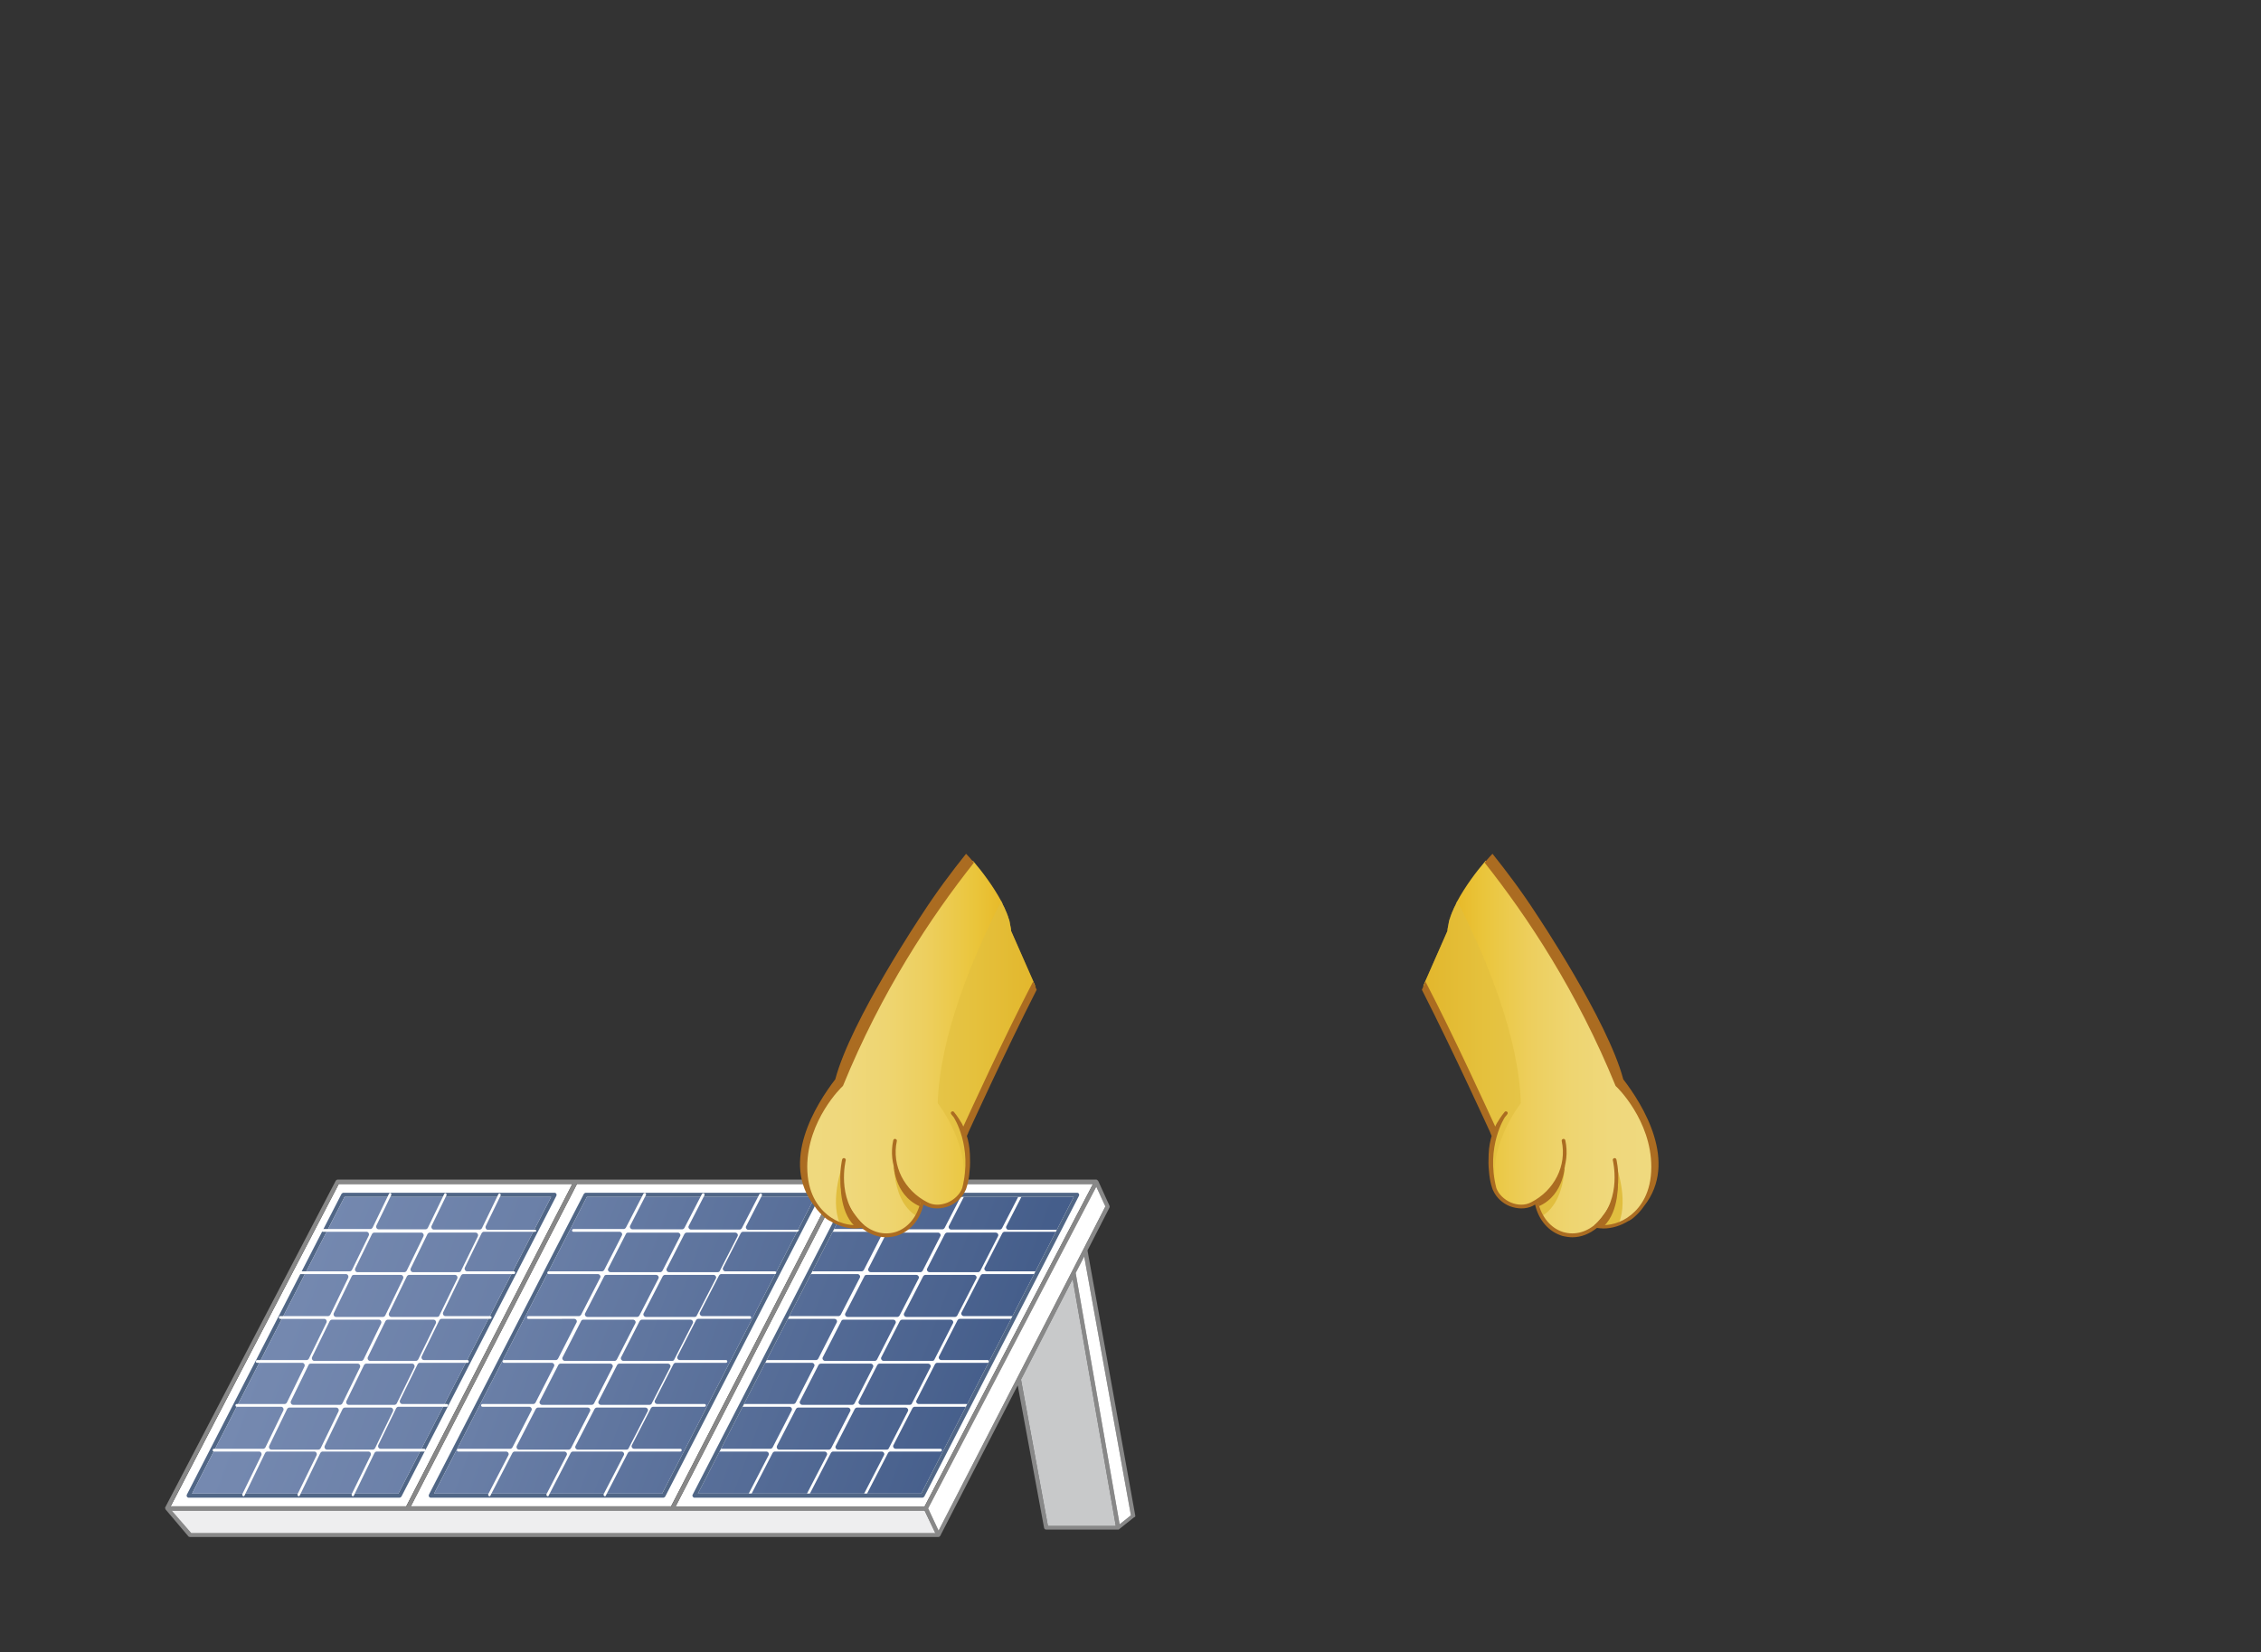 <?xml version="1.0" encoding="utf-8"?>
<!-- Generator: Adobe Illustrator 21.0.0, SVG Export Plug-In . SVG Version: 6.00 Build 0)  -->
<svg version="1.1" id="圖層_1" xmlns="http://www.w3.org/2000/svg" xmlns:xlink="http://www.w3.org/1999/xlink" x="0px" y="0px"
	 viewBox="0 0 822.9 601.4" style="enable-background:new 0 0 822.9 601.4;" xml:space="preserve">
<rect x="0" y="0" width="822.9" height="601.4" fill="#333333" stroke="none"/>
<style type="text/css">
	.st0{fill:url(#SVGID_1_);}
	.st1{fill:#E1BE3F;}
	.st2{fill:#AB6C21;}
	.st3{opacity:0.6;fill:#E1BE3F;}
	.st4{fill:url(#SVGID_2_);}
	.st5{fill:#66411D;}
	.st6{fill:url(#SVGID_3_);}
	.st7{fill:#D9B974;}
	.st8{fill:#DCBF93;}
	.st9{fill:url(#SVGID_4_);}
	.st10{fill:url(#SVGID_5_);}
	.st11{fill:url(#SVGID_6_);}
	.st12{fill:url(#SVGID_7_);}
	.st13{fill:#8C5924;}
	.st14{fill:url(#SVGID_8_);}
	.st15{fill:url(#SVGID_9_);}
	.st16{fill:url(#SVGID_10_);}
	.st17{fill:url(#SVGID_11_);}
	.st18{fill:#F4E3A5;}
	.st19{fill:#DEB87D;}
	.st20{fill:url(#SVGID_12_);}
	.st21{fill:url(#SVGID_13_);}
	.st22{fill:#3F210F;}
	.st23{opacity:0.25;fill:#E1BE3F;}
	.st24{opacity:0.5;fill:#E1BE3F;}
	.st25{fill:#F8E5A9;}
	.st26{fill:#DDBC90;}
	.st27{opacity:0.4;fill:#E1BE3F;}
	.st28{fill:#875424;}
	.st29{fill:#3F210E;}
	.st30{fill:#C88E2C;}
	.st31{fill:#AC7327;}
	.st32{fill:#FFFFFF;}
	.st33{fill:#814323;}
	.st34{fill:#D7C6A6;}
	.st35{fill:url(#SVGID_14_);}
	.st36{fill:#4A1E0E;}
	.st37{fill:#3A1D13;}
	.st38{fill:url(#SVGID_15_);}
	.st39{fill:#EAA593;}
	.st40{fill:url(#SVGID_16_);}
	.st41{fill:url(#SVGID_17_);}
	.st42{fill:#D59543;}
	.st43{opacity:0.6;fill:#D59543;}
	.st44{fill:url(#SVGID_18_);}
	.st45{fill:#506686;}
	.st46{fill:#888888;}
	.st47{fill:url(#SVGID_19_);}
	.st48{fill:url(#SVGID_20_);}
	.st49{fill:url(#SVGID_21_);}
	.st50{fill:#EEEEEF;}
	.st51{fill:#C8C9CA;}
	.st52{fill:url(#SVGID_22_);}
	.st53{fill:url(#SVGID_23_);}
</style>
<g>
	<polygon class="st32" points="336.5,548.4 245.9,548.4 306.4,431 397.8,431 	"/>
	<polygon class="st32" points="149.5,548.4 210,431 304.7,431 244.2,548.4 	"/>
	<polygon class="st32" points="123.3,431 208.3,431 147.8,548.4 62.1,548.4 	"/>
	<path class="st45" d="M202.5,435.3c0.1-0.2,0.1-0.5,0-0.7c-0.1-0.2-0.4-0.4-0.6-0.4H125c-0.3,0-0.5,0.2-0.7,0.4L68,544.1
		c-0.1,0.2-0.1,0.5,0,0.7c0.1,0.2,0.4,0.4,0.6,0.4h76.8c0.3,0,0.5-0.2,0.7-0.4L202.5,435.3z M145,543.7H69.9l55.5-108h75.2
		L145,543.7z"/>
	<path class="st45" d="M298.5,434.6c-0.1-0.2-0.4-0.4-0.6-0.4h-84.7c-0.3,0-0.5,0.2-0.7,0.4l-56.4,109.5c-0.1,0.2-0.1,0.5,0,0.7
		c0.1,0.2,0.4,0.4,0.6,0.4h84.7c0.3,0,0.5-0.2,0.7-0.4l56.4-109.5C298.6,435.1,298.6,434.8,298.5,434.6z M241,543.7h-83l55.6-108h83
		L241,543.7z"/>
	<path class="st46" d="M413.2,551.8l-17.4-96.6l8-15.6c0.1-0.2,0.1-0.4,0-0.7l-4.1-9c0,0,0,0,0,0c0,0,0,0,0,0c0,0,0,0-0.1-0.1
		c-0.1-0.1-0.1-0.1-0.2-0.2c0,0-0.1,0-0.1-0.1c-0.1,0-0.2-0.1-0.3-0.1c0,0,0,0,0,0H122.9c-0.3,0-0.5,0.2-0.7,0.4l-62,118.8
		c0,0,0,0,0,0c-0.1,0.1-0.1,0.2-0.1,0.3c0,0,0,0.1,0,0.1c0,0.1,0,0.2,0.1,0.2c0,0,0,0,0,0.1c0,0,0,0,0,0c0,0,0,0,0,0.1l8.3,9.8
		c0.1,0.2,0.4,0.3,0.6,0.3h272.4c0.1,0,0.3,0,0.4-0.1c0,0,0.1-0.1,0.1-0.1c0.1-0.1,0.1-0.1,0.2-0.2c0,0,0,0,0,0c0,0,0,0,0,0
		l28.2-54.8l9.6,51.9c0.1,0.4,0.4,0.6,0.7,0.6H407c0,0,0,0,0,0c0,0,0.1,0,0.1,0c0,0,0,0,0,0c0.1,0,0.1,0,0.2-0.1c0,0,0.1,0,0.1-0.1
		c0,0,0,0,0,0l5.4-4.3C413.1,552.3,413.2,552.1,413.2,551.8z M341.6,557.2l-3.8-8.1L399,432l3.3,7.3L341.6,557.2z M336.5,548.4
		h-90.6L306.4,431h91.4L336.5,548.4z M149.5,548.4L210,431h94.7l-60.4,117.3H149.5z M123.3,431h85l-60.4,117.3H62.1L123.3,431z
		 M69.6,558.1l-7.1-8.3h274l3.9,8.3H69.6z M371.6,502.2l18.8-36.6l15.7,89.9h-24.7L371.6,502.2z M407.5,554.9l-16-91.5l3.1-6
		l17,94.2L407.5,554.9z"/>
	<linearGradient id="SVGID_1_" gradientUnits="userSpaceOnUse" x1="98.819" y1="476.422" x2="338.374" y2="563.977">
		<stop  offset="0" style="stop-color:#7589B0"/>
		<stop  offset="0.325" style="stop-color:#6A7FA7"/>
		<stop  offset="0.907" style="stop-color:#4B638F"/>
		<stop  offset="1" style="stop-color:#455E8B"/>
	</linearGradient>
	<polygon class="st0" points="145,543.7 69.9,543.7 125.4,435.7 200.6,435.7 	"/>
	<linearGradient id="SVGID_2_" gradientUnits="userSpaceOnUse" x1="120.875" y1="416.073" x2="360.432" y2="503.629">
		<stop  offset="0" style="stop-color:#7589B0"/>
		<stop  offset="0.325" style="stop-color:#6A7FA7"/>
		<stop  offset="0.907" style="stop-color:#4B638F"/>
		<stop  offset="1" style="stop-color:#455E8B"/>
	</linearGradient>
	<polygon class="st4" points="335.3,543.7 254,543.7 255.3,541.2 309.6,435.7 390.8,435.7 	"/>
	<linearGradient id="SVGID_3_" gradientUnits="userSpaceOnUse" x1="109.666" y1="446.743" x2="349.222" y2="534.299">
		<stop  offset="0" style="stop-color:#7589B0"/>
		<stop  offset="0.325" style="stop-color:#6A7FA7"/>
		<stop  offset="0.907" style="stop-color:#4B638F"/>
		<stop  offset="1" style="stop-color:#455E8B"/>
	</linearGradient>
	<polygon class="st6" points="241,543.7 158,543.7 213.6,435.7 296.6,435.7 	"/>
	<polygon class="st32" points="341.6,557.2 337.8,549.1 399,432 402.3,439.2 	"/>
	<polygon class="st50" points="69.6,558.1 62.5,549.9 336.5,549.9 340.4,558.1 	"/>
	<polygon class="st51" points="371.6,502.2 390.4,465.6 406.1,555.5 381.4,555.5 	"/>
	<polygon class="st32" points="407.5,554.9 391.5,463.4 394.6,457.4 411.6,551.6 	"/>
	<path class="st32" d="M385.3,447.7h-18.2c-0.7,0-1.2-0.8-0.8-1.4l5.7-11.1c0.1-0.2,0-0.5-0.2-0.7c-0.2-0.1-0.5,0-0.7,0.2l-6.4,12.4
		c-0.2,0.3-0.5,0.5-0.8,0.5h-17.7c-0.7,0-1.2-0.8-0.8-1.4l5.7-11.1c0.1-0.2,0-0.5-0.2-0.7c-0.2-0.1-0.5,0-0.7,0.2l-6.4,12.4
		c-0.2,0.3-0.5,0.5-0.8,0.5h-18.1c-0.7,0-1.2-0.8-0.8-1.4l5.7-11.1c0.1-0.2,0-0.5-0.2-0.7c-0.2-0.1-0.5,0-0.7,0.2l-6.4,12.4
		c-0.2,0.3-0.5,0.5-0.8,0.5h-18.3c-0.3,0-0.5,0.2-0.5,0.5c0,0.3,0.2,0.5,0.5,0.5H320c0.7,0,1.2,0.8,0.8,1.4l-6.4,12.5
		c-0.2,0.3-0.5,0.5-0.8,0.5h-19.4c-0.3,0-0.5,0.2-0.5,0.5c0,0.3,0.2,0.5,0.5,0.5h17.9c0.7,0,1.2,0.8,0.8,1.4l-6.9,13.4
		c-0.2,0.3-0.5,0.5-0.8,0.5h-18.4c-0.3,0-0.5,0.2-0.5,0.5s0.2,0.5,0.5,0.5h16.9c0.7,0,1.2,0.8,0.8,1.4l-6.7,13.1
		c-0.2,0.3-0.5,0.5-0.8,0.5h-18.9c-0.3,0-0.5,0.2-0.5,0.5s0.2,0.5,0.5,0.5h17.4c0.7,0,1.2,0.8,0.8,1.4l-6.7,13.1
		c-0.2,0.3-0.5,0.5-0.8,0.5h-18.5c-0.3,0-0.5,0.2-0.5,0.5c0,0.3,0.2,0.5,0.5,0.5h17c0.7,0,1.2,0.8,0.8,1.4l-6.9,13.4
		c-0.2,0.3-0.5,0.5-0.8,0.5h-18.9c-0.3,0-0.5,0.2-0.5,0.5c0,0.3,0.2,0.5,0.5,0.5h17.4c0.7,0,1.2,0.8,0.8,1.4l-7.3,14.1
		c-0.1,0.2,0,0.5,0.2,0.7c0.1,0,0.2,0.1,0.2,0.1c0.2,0,0.4-0.1,0.4-0.3l8-15.5c0.2-0.3,0.5-0.5,0.8-0.5h18.1c0.7,0,1.2,0.8,0.8,1.4
		l-7.3,14.1c-0.1,0.2,0,0.5,0.2,0.7c0.1,0,0.2,0.1,0.2,0.1c0.2,0,0.4-0.1,0.4-0.3l8-15.5c0.2-0.3,0.5-0.5,0.8-0.5h17.7
		c0.7,0,1.2,0.8,0.8,1.4l-7.3,14.1c-0.1,0.2,0,0.5,0.2,0.7c0.1,0,0.2,0.1,0.2,0.1c0.2,0,0.4-0.1,0.4-0.3l8-15.5
		c0.2-0.3,0.5-0.5,0.8-0.5h18.3c0.3,0,0.5-0.2,0.5-0.5c0-0.3-0.2-0.5-0.5-0.5H326c-0.7,0-1.2-0.8-0.8-1.4l6.9-13.4
		c0.2-0.3,0.5-0.5,0.8-0.5h18.7c0.3,0,0.5-0.2,0.5-0.5c0-0.3-0.2-0.5-0.5-0.5h-17.2c-0.7,0-1.2-0.8-0.8-1.4l6.7-13.1
		c0.2-0.3,0.5-0.5,0.8-0.5h18.3c0.3,0,0.5-0.2,0.5-0.5s-0.2-0.5-0.5-0.5h-16.8c-0.7,0-1.2-0.8-0.8-1.4l6.7-13.1
		c0.2-0.3,0.5-0.5,0.8-0.5h18.8c0.3,0,0.5-0.2,0.5-0.5s-0.2-0.5-0.5-0.5h-17.3c-0.7,0-1.2-0.8-0.8-1.4l6.9-13.4
		c0.2-0.3,0.5-0.5,0.8-0.5h19.5c0.3,0,0.5-0.2,0.5-0.5c0-0.3-0.2-0.5-0.5-0.5h-18c-0.7,0-1.2-0.8-0.8-1.4l6.4-12.5
		c0.2-0.3,0.5-0.5,0.8-0.5h19.7c0.3,0,0.5-0.2,0.5-0.5C385.8,447.9,385.6,447.7,385.3,447.7z M323.3,448.7h18.1
		c0.7,0,1.2,0.8,0.8,1.4l-6.4,12.5c-0.2,0.3-0.5,0.5-0.8,0.5h-18.1c-0.7,0-1.2-0.8-0.8-1.4l6.4-12.5
		C322.6,448.9,322.9,448.7,323.3,448.7z M315.4,464.1h18.1c0.7,0,1.2,0.8,0.8,1.4l-6.9,13.4c-0.2,0.3-0.5,0.5-0.8,0.5h-18.1
		c-0.7,0-1.2-0.8-0.8-1.4l6.9-13.4C314.7,464.3,315,464.1,315.4,464.1z M307,480.4h18.1c0.7,0,1.2,0.8,0.8,1.4l-6.7,13.1
		c-0.2,0.3-0.5,0.5-0.8,0.5h-18.1c-0.7,0-1.2-0.8-0.8-1.4l6.7-13.1C306.3,480.6,306.6,480.4,307,480.4z M298.8,496.4h18.1
		c0.7,0,1.2,0.8,0.8,1.4l-6.7,13.1c-0.2,0.3-0.5,0.5-0.8,0.5H292c-0.7,0-1.2-0.8-0.8-1.4l6.7-13.1
		C298.1,496.6,298.4,496.4,298.8,496.4z M282.8,526.3l6.9-13.4c0.2-0.3,0.5-0.5,0.8-0.5h18.1c0.7,0,1.2,0.8,0.8,1.4l-6.9,13.4
		c-0.2,0.3-0.5,0.5-0.8,0.5h-18.1C282.9,527.7,282.5,527,282.8,526.3z M322.7,527.7H305c-0.7,0-1.2-0.8-0.8-1.4l6.9-13.4
		c0.2-0.3,0.5-0.5,0.8-0.5h17.7c0.7,0,1.2,0.8,0.8,1.4l-6.9,13.4C323.4,527.5,323.1,527.7,322.7,527.7z M331.1,511.4h-17.7
		c-0.7,0-1.2-0.8-0.8-1.4l6.7-13.1c0.2-0.3,0.5-0.5,0.8-0.5h17.7c0.7,0,1.2,0.8,0.8,1.4l-6.7,13.1
		C331.8,511.2,331.5,511.4,331.1,511.4z M339.3,495.4h-17.7c-0.7,0-1.2-0.8-0.8-1.4l6.7-13.1c0.2-0.3,0.5-0.5,0.8-0.5h17.7
		c0.7,0,1.2,0.8,0.8,1.4l-6.7,13.1C340,495.2,339.7,495.4,339.3,495.4z M347.6,479.4h-17.7c-0.7,0-1.2-0.8-0.8-1.4l6.9-13.4
		c0.2-0.3,0.5-0.5,0.8-0.5h17.7c0.7,0,1.2,0.8,0.8,1.4l-6.9,13.4C348.2,479.2,347.9,479.4,347.6,479.4z M356,463.1h-17.7
		c-0.7,0-1.2-0.8-0.8-1.4l6.4-12.5c0.2-0.3,0.5-0.5,0.8-0.5h17.7c0.7,0,1.2,0.8,0.8,1.4l-6.4,12.5
		C356.6,462.9,356.3,463.1,356,463.1z"/>
	<path class="st32" d="M290.6,447.7h-18.2c-0.7,0-1.2-0.8-0.8-1.4l5.7-11.1c0.1-0.2,0-0.5-0.2-0.7c-0.2-0.1-0.5,0-0.7,0.2l-6.4,12.4
		c-0.2,0.3-0.5,0.5-0.8,0.5h-17.7c-0.7,0-1.2-0.8-0.8-1.4l5.7-11.1c0.1-0.2,0-0.5-0.2-0.7c-0.2-0.1-0.5,0-0.7,0.2l-6.4,12.4
		c-0.2,0.3-0.5,0.5-0.8,0.5h-18.1c-0.7,0-1.2-0.8-0.8-1.4l5.7-11.1c0.1-0.2,0-0.5-0.2-0.7c-0.2-0.1-0.5,0-0.7,0.2l-6.4,12.4
		c-0.2,0.3-0.5,0.5-0.8,0.5h-18.3c-0.3,0-0.5,0.2-0.5,0.5c0,0.3,0.2,0.5,0.5,0.5h16.8c0.7,0,1.2,0.8,0.8,1.4l-6.4,12.5
		c-0.2,0.3-0.5,0.5-0.8,0.5h-19.4c-0.3,0-0.5,0.2-0.5,0.5c0,0.3,0.2,0.5,0.5,0.5h17.9c0.7,0,1.2,0.8,0.8,1.4l-6.9,13.4
		c-0.2,0.3-0.5,0.5-0.8,0.5h-18.4c-0.3,0-0.5,0.2-0.5,0.5s0.2,0.5,0.5,0.5H209c0.7,0,1.2,0.8,0.8,1.4l-6.7,13.1
		c-0.2,0.3-0.5,0.5-0.8,0.5h-18.9c-0.3,0-0.5,0.2-0.5,0.5s0.2,0.5,0.5,0.5h17.4c0.7,0,1.2,0.8,0.8,1.4l-6.7,13.1
		c-0.2,0.3-0.5,0.5-0.8,0.5h-18.5c-0.3,0-0.5,0.2-0.5,0.5c0,0.3,0.2,0.5,0.5,0.5h17c0.7,0,1.2,0.8,0.8,1.4l-6.9,13.4
		c-0.2,0.3-0.5,0.5-0.8,0.5h-18.9c-0.3,0-0.5,0.2-0.5,0.5c0,0.3,0.2,0.5,0.5,0.5h17.4c0.7,0,1.2,0.8,0.8,1.4l-7.3,14.1
		c-0.1,0.2,0,0.5,0.2,0.7c0.1,0,0.2,0.1,0.2,0.1c0.2,0,0.4-0.1,0.4-0.3l8-15.5c0.2-0.3,0.5-0.5,0.8-0.5h18.1c0.7,0,1.2,0.8,0.8,1.4
		l-7.3,14.1c-0.1,0.2,0,0.5,0.2,0.7c0.1,0,0.2,0.1,0.2,0.1c0.2,0,0.4-0.1,0.4-0.3l8-15.5c0.2-0.3,0.5-0.5,0.8-0.5h17.7
		c0.7,0,1.2,0.8,0.8,1.4l-7.3,14.1c-0.1,0.2,0,0.5,0.2,0.7c0.1,0,0.2,0.1,0.2,0.1c0.2,0,0.4-0.1,0.4-0.3l8-15.5
		c0.2-0.3,0.5-0.5,0.8-0.5h18.3c0.3,0,0.5-0.2,0.5-0.5c0-0.3-0.2-0.5-0.5-0.5h-16.8c-0.7,0-1.2-0.8-0.8-1.4l6.9-13.4
		c0.2-0.3,0.5-0.5,0.8-0.5h18.7c0.3,0,0.5-0.2,0.5-0.5c0-0.3-0.2-0.5-0.5-0.5h-17.2c-0.7,0-1.2-0.8-0.8-1.4l6.7-13.1
		c0.2-0.3,0.5-0.5,0.8-0.5h18.3c0.3,0,0.5-0.2,0.5-0.5s-0.2-0.5-0.5-0.5h-16.8c-0.7,0-1.2-0.8-0.8-1.4l6.7-13.1
		c0.2-0.3,0.5-0.5,0.8-0.5h18.8c0.3,0,0.5-0.2,0.5-0.5s-0.2-0.5-0.5-0.5h-17.3c-0.7,0-1.2-0.8-0.8-1.4l6.9-13.4
		c0.2-0.3,0.5-0.5,0.8-0.5h19.5c0.3,0,0.5-0.2,0.5-0.5c0-0.3-0.2-0.5-0.5-0.5h-18c-0.7,0-1.2-0.8-0.8-1.4l6.4-12.5
		c0.2-0.3,0.5-0.5,0.8-0.5h19.7c0.3,0,0.5-0.2,0.5-0.5C291.1,447.9,290.9,447.7,290.6,447.7z M228.6,448.7h18.1
		c0.7,0,1.2,0.8,0.8,1.4l-6.4,12.5c-0.2,0.3-0.5,0.5-0.8,0.5h-18.1c-0.7,0-1.2-0.8-0.8-1.4l6.4-12.5
		C227.9,448.9,228.2,448.7,228.6,448.7z M220.7,464.1h18.1c0.7,0,1.2,0.8,0.8,1.4l-6.9,13.4c-0.2,0.3-0.5,0.5-0.8,0.5h-18.1
		c-0.7,0-1.2-0.8-0.8-1.4l6.9-13.4C220,464.3,220.3,464.1,220.7,464.1z M212.3,480.4h18.1c0.7,0,1.2,0.8,0.8,1.4l-6.7,13.1
		c-0.2,0.3-0.5,0.5-0.8,0.5h-18.1c-0.7,0-1.2-0.8-0.8-1.4l6.7-13.1C211.6,480.6,211.9,480.4,212.3,480.4z M204,496.4h18.1
		c0.7,0,1.2,0.8,0.8,1.4l-6.7,13.1c-0.2,0.3-0.5,0.5-0.8,0.5h-18.1c-0.7,0-1.2-0.8-0.8-1.4l6.7-13.1
		C203.4,496.6,203.7,496.4,204,496.4z M188.1,526.3l6.9-13.4c0.2-0.3,0.5-0.5,0.8-0.5h18.1c0.7,0,1.2,0.8,0.8,1.4l-6.9,13.4
		c-0.2,0.3-0.5,0.5-0.8,0.5h-18.1C188.2,527.7,187.8,527,188.1,526.3z M228,527.7h-17.7c-0.7,0-1.2-0.8-0.8-1.4l6.9-13.4
		c0.2-0.3,0.5-0.5,0.8-0.5h17.7c0.7,0,1.2,0.8,0.8,1.4l-6.9,13.4C228.7,527.5,228.4,527.7,228,527.7z M236.4,511.4h-17.7
		c-0.7,0-1.2-0.8-0.8-1.4l6.7-13.1c0.2-0.3,0.5-0.5,0.8-0.5h17.7c0.7,0,1.2,0.8,0.8,1.4l-6.7,13.1
		C237.1,511.2,236.7,511.4,236.4,511.4z M244.6,495.4h-17.7c-0.7,0-1.2-0.8-0.8-1.4l6.7-13.1c0.2-0.3,0.5-0.5,0.8-0.5h17.7
		c0.7,0,1.2,0.8,0.8,1.4l-6.7,13.1C245.3,495.2,245,495.4,244.6,495.4z M252.8,479.4h-17.7c-0.7,0-1.2-0.8-0.8-1.4l6.9-13.4
		c0.2-0.3,0.5-0.5,0.8-0.5h17.7c0.7,0,1.2,0.8,0.8,1.4l-6.9,13.4C253.5,479.2,253.2,479.4,252.8,479.4z M261.2,463.1h-17.7
		c-0.7,0-1.2-0.8-0.8-1.4l6.4-12.5c0.2-0.3,0.5-0.5,0.8-0.5h17.7c0.7,0,1.2,0.8,0.8,1.4l-6.4,12.5
		C261.9,462.9,261.6,463.1,261.2,463.1z"/>
	<path class="st32" d="M194.7,447.7h-17.1c-0.7,0-1.1-0.8-0.8-1.4l5.4-11.1c0.1-0.2,0-0.5-0.2-0.7c-0.2-0.1-0.5,0-0.6,0.2l-6,12.4
		c-0.2,0.3-0.5,0.5-0.8,0.5h-16.7c-0.7,0-1.1-0.8-0.8-1.4l5.4-11.1c0.1-0.2,0-0.5-0.2-0.7c-0.2-0.1-0.5,0-0.6,0.2l-6,12.4
		c-0.2,0.3-0.5,0.5-0.8,0.5h-17.1c-0.7,0-1.1-0.8-0.8-1.4l5.4-11.1c0.1-0.2,0-0.5-0.2-0.7c-0.2-0.1-0.5,0-0.6,0.2l-6,12.4
		c-0.2,0.3-0.5,0.5-0.8,0.5h-17.3c-0.3,0-0.5,0.2-0.5,0.5c0,0.3,0.2,0.5,0.5,0.5h15.9c0.7,0,1.1,0.8,0.8,1.4l-6.1,12.5
		c-0.2,0.3-0.5,0.5-0.8,0.5h-18.3c-0.3,0-0.5,0.2-0.5,0.5c0,0.3,0.2,0.5,0.5,0.5h16.9c0.7,0,1.1,0.8,0.8,1.4l-6.5,13.4
		c-0.2,0.3-0.5,0.5-0.8,0.5h-17.4c-0.3,0-0.5,0.2-0.5,0.5s0.2,0.5,0.5,0.5h16c0.7,0,1.1,0.8,0.8,1.4l-6.4,13.1
		c-0.2,0.3-0.5,0.5-0.8,0.5H93.6c-0.3,0-0.5,0.2-0.5,0.5s0.2,0.5,0.5,0.5H110c0.7,0,1.1,0.8,0.8,1.4l-6.4,13.1
		c-0.2,0.3-0.5,0.5-0.8,0.5H86.2c-0.3,0-0.5,0.2-0.5,0.5c0,0.3,0.2,0.5,0.5,0.5h16.1c0.7,0,1.1,0.8,0.8,1.4l-6.5,13.4
		c-0.2,0.3-0.5,0.5-0.8,0.5H77.9c-0.3,0-0.5,0.2-0.5,0.5c0,0.3,0.2,0.5,0.5,0.5h16.4c0.7,0,1.1,0.8,0.8,1.4l-6.9,14.1
		c-0.1,0.2,0,0.5,0.2,0.7c0.1,0,0.1,0.1,0.2,0.1c0.2,0,0.3-0.1,0.4-0.3l7.5-15.5c0.2-0.3,0.5-0.5,0.8-0.5h17.1
		c0.7,0,1.1,0.8,0.8,1.4l-6.9,14.1c-0.1,0.2,0,0.5,0.2,0.7c0.1,0,0.1,0.1,0.2,0.1c0.2,0,0.3-0.1,0.4-0.3l7.5-15.5
		c0.2-0.3,0.5-0.5,0.8-0.5h16.7c0.7,0,1.1,0.8,0.8,1.4l-6.9,14.1c-0.1,0.2,0,0.5,0.2,0.7c0.1,0,0.1,0.1,0.2,0.1
		c0.2,0,0.3-0.1,0.4-0.3l7.5-15.5c0.2-0.3,0.5-0.5,0.8-0.5h17.3c0.3,0,0.5-0.2,0.5-0.5c0-0.3-0.2-0.5-0.5-0.5h-15.9
		c-0.7,0-1.1-0.8-0.8-1.4l6.5-13.4c0.2-0.3,0.5-0.5,0.8-0.5h17.6c0.3,0,0.5-0.2,0.5-0.5c0-0.3-0.2-0.5-0.5-0.5h-16.2
		c-0.7,0-1.1-0.8-0.8-1.4l6.4-13.1c0.2-0.3,0.5-0.5,0.8-0.5h17.3c0.3,0,0.5-0.2,0.5-0.5s-0.2-0.5-0.5-0.5h-15.8
		c-0.7,0-1.1-0.8-0.8-1.4l6.4-13.1c0.2-0.3,0.5-0.5,0.8-0.5h17.7c0.3,0,0.5-0.2,0.5-0.5s-0.2-0.5-0.5-0.5h-16.3
		c-0.7,0-1.1-0.8-0.8-1.4l6.5-13.4c0.2-0.3,0.5-0.5,0.8-0.5h18.4c0.3,0,0.5-0.2,0.5-0.5c0-0.3-0.2-0.5-0.5-0.5h-17
		c-0.7,0-1.1-0.8-0.8-1.4l6.1-12.5c0.2-0.3,0.5-0.5,0.8-0.5h18.6c0.3,0,0.5-0.2,0.5-0.5C195.2,447.9,195,447.7,194.7,447.7z
		 M136.2,448.7h17.1c0.7,0,1.1,0.8,0.8,1.4l-6.1,12.5c-0.2,0.3-0.5,0.5-0.8,0.5h-17.1c-0.7,0-1.1-0.8-0.8-1.4l6.1-12.5
		C135.6,448.9,135.9,448.7,136.2,448.7z M128.8,464.1h17.1c0.7,0,1.1,0.8,0.8,1.4l-6.5,13.4c-0.2,0.3-0.5,0.5-0.8,0.5h-17.1
		c-0.7,0-1.1-0.8-0.8-1.4l6.5-13.4C128.1,464.3,128.4,464.1,128.8,464.1z M120.8,480.4h17.1c0.7,0,1.1,0.8,0.8,1.4l-6.4,13.1
		c-0.2,0.3-0.5,0.5-0.8,0.5h-17.1c-0.7,0-1.1-0.8-0.8-1.4l6.4-13.1C120.2,480.6,120.5,480.4,120.8,480.4z M113.1,496.4h17.1
		c0.7,0,1.1,0.8,0.8,1.4l-6.4,13.1c-0.2,0.3-0.5,0.5-0.8,0.5h-17.1c-0.7,0-1.1-0.8-0.8-1.4l6.4-13.1
		C112.4,496.6,112.7,496.4,113.1,496.4z M98,526.3l6.5-13.4c0.2-0.3,0.5-0.5,0.8-0.5h17.1c0.7,0,1.1,0.8,0.8,1.4l-6.5,13.4
		c-0.2,0.3-0.5,0.5-0.8,0.5H98.8C98.1,527.7,97.7,527,98,526.3z M135.7,527.7H119c-0.7,0-1.1-0.8-0.8-1.4l6.5-13.4
		c0.2-0.3,0.5-0.5,0.8-0.5h16.7c0.7,0,1.1,0.8,0.8,1.4l-6.5,13.4C136.3,527.5,136,527.7,135.7,527.7z M143.6,511.4h-16.7
		c-0.7,0-1.1-0.8-0.8-1.4l6.4-13.1c0.2-0.3,0.5-0.5,0.8-0.5H150c0.7,0,1.1,0.8,0.8,1.4l-6.4,13.1
		C144.2,511.2,143.9,511.4,143.6,511.4z M151.4,495.4h-16.7c-0.7,0-1.1-0.8-0.8-1.4l6.4-13.1c0.2-0.3,0.5-0.5,0.8-0.5h16.7
		c0.7,0,1.1,0.8,0.8,1.4l-6.4,13.1C152,495.2,151.7,495.4,151.4,495.4z M159.1,479.4h-16.7c-0.7,0-1.1-0.8-0.8-1.4l6.5-13.4
		c0.2-0.3,0.5-0.5,0.8-0.5h16.7c0.7,0,1.1,0.8,0.8,1.4l-6.5,13.4C159.8,479.2,159.5,479.4,159.1,479.4z M167,463.1h-16.7
		c-0.7,0-1.1-0.8-0.8-1.4l6.1-12.5c0.2-0.3,0.5-0.5,0.8-0.5h16.7c0.7,0,1.1,0.8,0.8,1.4l-6.1,12.5
		C167.7,462.9,167.4,463.1,167,463.1z"/>
	<path class="st45" d="M308.5,434.6l-56.4,109.5c-0.1,0.1-0.1,0.2-0.1,0.3c0,0,0,0,0,0c0,0.1,0,0.2,0.1,0.3c0,0,0,0,0,0.1
		c0,0,0,0,0,0c0.1,0.1,0.2,0.2,0.3,0.3c0,0,0,0,0,0c0.1,0.1,0.2,0.1,0.3,0.1c0,0,0,0,0,0c0,0,0,0,0,0h83c0.3,0,0.5-0.2,0.7-0.4
		l56.3-109.5c0.1-0.2,0.1-0.5,0-0.7c-0.1-0.2-0.4-0.4-0.6-0.4h-82.9c-0.1,0-0.1,0-0.2,0c0,0,0,0,0,0c-0.1,0-0.1,0.1-0.2,0.1
		c0,0,0,0-0.1,0C308.6,434.5,308.5,434.6,308.5,434.6z M335.3,543.7H254l1.3-2.5l54.3-105.5h81.2L335.3,543.7z"/>
</g>
<g>
	<g>
		<g>
			
				<linearGradient id="SVGID_4_" gradientUnits="userSpaceOnUse" x1="1015.001" y1="381.482" x2="1100.072" y2="381.482" gradientTransform="matrix(-1 0 0 1 1618.947 0)">
				<stop  offset="0" style="stop-color:#EFD97F"/>
				<stop  offset="0.198" style="stop-color:#EFD87C"/>
				<stop  offset="0.373" style="stop-color:#EED571"/>
				<stop  offset="0.539" style="stop-color:#EDCF5F"/>
				<stop  offset="0.698" style="stop-color:#EBC845"/>
				<stop  offset="0.753" style="stop-color:#EAC53B"/>
				<stop  offset="1" style="stop-color:#E5AD14"/>
			</linearGradient>
			<path class="st9" d="M518.7,357.3l8.1-18.4c0-0.5,0.1-1,0.2-1.5c0-0.2,0.1-0.3,0.1-0.5c0.1-0.4,0.1-0.7,0.2-1.1
				c0-0.2,0.1-0.4,0.1-0.5c0.1-0.4,0.2-0.8,0.4-1.2c0-0.1,0.1-0.3,0.1-0.4c0.2-0.5,0.4-1.1,0.6-1.6c0.1-0.1,0.1-0.3,0.2-0.4
				c0.2-0.4,0.3-0.8,0.5-1.2c0.1-0.2,0.2-0.4,0.3-0.6c0.2-0.4,0.4-0.7,0.5-1.1c0.1-0.2,0.2-0.4,0.3-0.6c3-5.6,7.1-11,10.1-14.5
				c0.1-0.1,0.2-0.2,0.3-0.4c15.8,19.9,33.8,47.3,47.8,81.6c0,0,13,12.4,13,29.8c0,17.4-13.3,23.1-20.6,21.5l0,0
				c-8.2,7-19.6,2.7-21.9-8.7l-0.1-0.2c-0.5,0.3-1,0.6-1.6,0.9c-4.9,2.4-11.3-0.6-13.3-5l0,0l0,0c-0.1-0.2-0.2-0.3-0.2-0.5l0.2-0.1
				l-1.6-14.1l0.5-0.1v-3.6l0.7-2.5c-0.3-0.7-0.6-1.5-0.9-2.3l-0.7-1l-0.9-2.4l-0.1-0.7c-2.7-6.5-6.6-15.4-11.8-26
				c-3.4-7-7.4-14.3-11.2-21L518.7,357.3z"/>
		</g>
		<path class="st1" d="M569.3,417.4c0,0,2.5,19.1-8.3,25.4l-2-5.3C559,437.5,570.6,431.5,569.3,417.4z"/>
		<path class="st1" d="M587.9,423.4c0,0,5,12.8,1.3,21.9c0,0-3.4,1.3-8.4,0.9C580.9,446.2,589.4,441.8,587.9,423.4z"/>
		<path class="st2" d="M569.6,423.4c0,0,0.1,11.4-9.5,15.7l-0.4-1.7C559.7,437.4,569.8,428.3,569.6,423.4z"/>
		<path class="st2" d="M588.8,430.1c0,0,0.7,10.6-5,16.2l-3.5-0.3C580.3,446.1,587.9,439,588.8,430.1z"/>
		<path class="st3" d="M518.7,357.3l8.1-18.4c0-0.5,0.1-1,0.2-1.5c0-0.2,0.1-0.3,0.1-0.5c0.1-0.4,0.1-0.7,0.2-1.1
			c0-0.2,0.1-0.4,0.1-0.5c0.1-0.4,0.2-0.8,0.4-1.2c0-0.1,0.1-0.3,0.1-0.4c0.2-0.5,0.4-1.1,0.6-1.6c0.1-0.1,0.1-0.3,0.2-0.4
			c0.2-0.4,0.3-0.8,0.5-1.2c0.1-0.2,0.2-0.4,0.3-0.6c0.2-0.4,0.4-0.7,0.5-1.1c0.1-0.2,0.2-0.4,0.3-0.6c0-0.1,0.1-0.2,0.1-0.2
			c10.8,21.3,22.4,49.5,23.1,73.6c0,0-13.4,17-8.5,33.3c-0.4-0.5-0.7-1-0.9-1.6l0,0l0,0c-0.1-0.2-0.2-0.3-0.2-0.5l0.2-0.1l-1.6-14.1
			l0.5-0.1v-3.6l0.9-3.1L542,409l-1-2.5l-20-43.6c0,0-1.1-1.3-2.9-4.2L518.7,357.3z"/>
		<g>
			<path class="st2" d="M542.9,413.5l-0.5-1.1c0,0,0,0,0-0.1c-0.2-0.4-13.2-29-24.9-52l1.3-3l0,0c10.8,20.8,22.7,47,25.4,52.8
				c0.5-1.2,0.9-1.7,0.9-1.7l0,0c1.1-1.9,2.4-3.5,2.5-3.6c0.2-0.3,0.6-0.3,0.9-0.1c0.3,0.2,0.3,0.6,0.1,0.9
				c-0.2,0.3-0.5,0.6-0.9,1.1c0,0-7,10.6-3.1,25.8h0c0.8,2.2,2.8,4.2,5.4,5.3c2.5,1,5.1,1,7.2-0.1c8.5-4.3,13.1-13.4,11.2-22.3
				c-0.1-0.3,0.1-0.7,0.5-0.8c0.3-0.1,0.7,0.1,0.8,0.5c1.9,8.7-2.1,17.6-9.9,22.5c1.2,5.4,4.6,9.5,9.1,10.9c4.4,1.3,8.9,0,12.6-3.6
				c8.9-8.9,5.5-22.4,5.5-22.5c-0.1-0.3,0.1-0.7,0.5-0.8c0.3-0.1,0.7,0.1,0.8,0.5c0,0.1,3.6,14.3-5.8,23.8c0,0,0,0,0,0
				c3,0.3,7.3-0.5,11.2-3.7c3.3-2.7,7.3-7.9,7.3-17.4c0-17-12.6-29.2-12.8-29.3c-0.1-0.1-0.1-0.1-0.2-0.2
				c-14-34.3-32-61.5-47.7-81.3c0.1-0.1,0.1-0.2,0.2-0.2c1.1-1.3,2.1-2.4,2.7-3c0,0,0,0,0,0c5.2,6.5,10.7,13.8,16,22l0,0
				c0,0,25.9,38.6,31.6,60.1c7,9.1,20.2,30.1,7.6,46.1c-1.2,1.8-2.6,3.2-3.9,4.3c-0.5,0.4-1,0.8-1.6,1.1c-0.1,0.1-0.2,0.1-0.2,0.1
				c0,0,0.1,0,0.1-0.1c-2.9,1.8-6.1,2.8-9.2,2.8c-0.8,0-1.6-0.1-2.4-0.2c-2.7,2.2-5.8,3.4-8.9,3.4c-1.2,0-2.5-0.2-3.7-0.5
				c-4.9-1.5-8.6-5.7-9.9-11.4c-0.3,0.2-0.6,0.3-0.9,0.5c-1.2,0.6-2.6,0.9-4.1,0.9c-1.4,0-2.8-0.3-4.2-0.8c-2.7-1.1-4.8-3.1-5.9-5.4
				h0c0,0,0-0.1-0.1-0.2c-0.1-0.1-0.1-0.3-0.2-0.4l0,0c0,0-1.1-2.6-1.4-7c-0.2-1.8-0.2-3.7-0.1-5.9
				C541.9,417.4,542.4,415.2,542.9,413.5z"/>
		</g>
	</g>
	<g>
		<g>
			
				<linearGradient id="SVGID_5_" gradientUnits="userSpaceOnUse" x1="789.001" y1="381.482" x2="874.072" y2="381.482" gradientTransform="matrix(1 0 0 1 -498.154 0)">
				<stop  offset="0" style="stop-color:#EFD97F"/>
				<stop  offset="0.198" style="stop-color:#EFD87C"/>
				<stop  offset="0.373" style="stop-color:#EED571"/>
				<stop  offset="0.539" style="stop-color:#EDCF5F"/>
				<stop  offset="0.698" style="stop-color:#EBC845"/>
				<stop  offset="0.753" style="stop-color:#EAC53B"/>
				<stop  offset="1" style="stop-color:#E5AD14"/>
			</linearGradient>
			<path class="st10" d="M376.1,357.3l-8.1-18.4c0-0.5-0.1-1-0.2-1.5c0-0.2-0.1-0.3-0.1-0.5c-0.1-0.4-0.1-0.7-0.2-1.1
				c0-0.2-0.1-0.4-0.1-0.5c-0.1-0.4-0.2-0.8-0.4-1.2c0-0.1-0.1-0.3-0.1-0.4c-0.2-0.5-0.4-1.1-0.6-1.6c-0.1-0.1-0.1-0.3-0.2-0.4
				c-0.2-0.4-0.3-0.8-0.5-1.2c-0.1-0.2-0.2-0.4-0.3-0.6c-0.2-0.4-0.4-0.7-0.5-1.1c-0.1-0.2-0.2-0.4-0.3-0.6c-3-5.6-7.1-11-10.1-14.5
				c-0.1-0.1-0.2-0.2-0.3-0.4c-15.8,19.9-33.8,47.3-47.8,81.6c0,0-13,12.4-13,29.8c0,17.4,13.3,23.1,20.6,21.5l0,0
				c8.2,7,19.6,2.7,21.9-8.7l0.1-0.2c0.5,0.3,1,0.6,1.6,0.9c4.9,2.4,11.3-0.6,13.3-5l0,0l0,0c0.1-0.2,0.2-0.3,0.2-0.5l-0.2-0.1
				l1.6-14.1l-0.5-0.1v-3.6l-0.7-2.5c0.3-0.7,0.6-1.5,0.9-2.3l0.7-1l0.9-2.4l0.1-0.7c2.7-6.5,6.6-15.4,11.8-26
				c3.4-7,7.4-14.3,11.2-21L376.1,357.3z"/>
		</g>
		<path class="st1" d="M325.5,417.4c0,0-2.5,19.1,8.3,25.4l2-5.3C335.8,437.5,324.2,431.5,325.5,417.4z"/>
		<path class="st1" d="M306.9,423.4c0,0-5,12.8-1.3,21.9c0,0,3.4,1.3,8.4,0.9C313.9,446.2,305.3,441.8,306.9,423.4z"/>
		<path class="st2" d="M325.2,423.4c0,0-0.1,11.4,9.5,15.7l0.4-1.7C335.1,437.4,325,428.3,325.2,423.4z"/>
		<path class="st2" d="M306,430.1c0,0-0.7,10.6,5,16.2l3.5-0.3C314.5,446.1,306.9,439,306,430.1z"/>
		<path class="st3" d="M376.1,357.3l-8.1-18.4c0-0.5-0.1-1-0.2-1.5c0-0.2-0.1-0.3-0.1-0.5c-0.1-0.4-0.1-0.7-0.2-1.1
			c0-0.2-0.1-0.4-0.1-0.5c-0.1-0.4-0.2-0.8-0.4-1.2c0-0.1-0.1-0.3-0.1-0.4c-0.2-0.5-0.4-1.1-0.6-1.6c-0.1-0.1-0.1-0.3-0.2-0.4
			c-0.2-0.4-0.3-0.8-0.5-1.2c-0.1-0.2-0.2-0.4-0.3-0.6c-0.2-0.4-0.4-0.7-0.5-1.1c-0.1-0.2-0.2-0.4-0.3-0.6c0-0.1-0.1-0.2-0.1-0.2
			c-10.8,21.3-22.4,49.5-23.1,73.6c0,0,13.4,17,8.5,33.3c0.4-0.5,0.7-1,0.9-1.6l0,0l0,0c0.1-0.2,0.2-0.3,0.2-0.5l-0.2-0.1l1.6-14.1
			l-0.5-0.1v-3.6l-0.9-3.1l1.8-2.7l1-2.5l20-43.6c0,0,1.1-1.3,2.9-4.2L376.1,357.3z"/>
		<g>
			<path class="st2" d="M351.9,413.5l0.5-1.1c0,0,0,0,0-0.1c0.2-0.4,13.2-29,24.9-52l-1.3-3l0,0c-10.8,20.8-22.7,47-25.4,52.8
				c-0.5-1.2-0.9-1.7-0.9-1.7l0,0c-1.1-1.9-2.4-3.5-2.5-3.6c-0.2-0.3-0.6-0.3-0.9-0.1c-0.3,0.2-0.3,0.6-0.1,0.9
				c0.2,0.3,0.5,0.6,0.9,1.1c0,0,7,10.6,3.1,25.8h0c-0.8,2.2-2.8,4.2-5.4,5.3c-2.5,1-5.1,1-7.2-0.1c-8.5-4.3-13.1-13.4-11.2-22.3
				c0.1-0.3-0.1-0.7-0.5-0.8c-0.3-0.1-0.7,0.1-0.8,0.5c-1.9,8.7,2.1,17.6,9.9,22.5c-1.2,5.4-4.6,9.5-9.1,10.9
				c-4.4,1.3-8.9,0-12.6-3.6c-8.9-8.9-5.5-22.4-5.5-22.5c0.1-0.3-0.1-0.7-0.5-0.8c-0.3-0.1-0.7,0.1-0.8,0.5c0,0.1-3.6,14.3,5.8,23.8
				c0,0,0,0,0,0c-3,0.3-7.3-0.5-11.2-3.7c-3.3-2.7-7.3-7.9-7.3-17.4c0-17,12.6-29.2,12.8-29.3c0.1-0.1,0.1-0.1,0.2-0.2
				c14-34.3,32-61.5,47.7-81.3c-0.1-0.1-0.1-0.2-0.2-0.2c-1.1-1.3-2.1-2.4-2.7-3c0,0,0,0,0,0c-5.2,6.5-10.7,13.8-16,22l0,0
				c0,0-25.9,38.6-31.6,60.1c-7,9.1-20.2,30.1-7.6,46.1c1.2,1.8,2.6,3.2,3.9,4.3c0.5,0.4,1,0.8,1.6,1.1c0.1,0.1,0.2,0.1,0.2,0.1
				c0,0-0.1,0-0.1-0.1c2.9,1.8,6.1,2.8,9.2,2.8c0.8,0,1.6-0.1,2.4-0.2c2.7,2.2,5.8,3.4,8.9,3.4c1.2,0,2.5-0.2,3.7-0.5
				c4.9-1.5,8.6-5.7,9.9-11.4c0.3,0.2,0.6,0.3,0.9,0.5c1.2,0.6,2.6,0.9,4.1,0.9c1.4,0,2.8-0.3,4.2-0.8c2.7-1.1,4.8-3.1,5.9-5.4h0
				c0,0,0-0.1,0.1-0.2c0.1-0.1,0.1-0.3,0.2-0.4l0,0c0,0,1.1-2.6,1.4-7c0.2-1.8,0.2-3.7,0.1-5.9C352.9,417.4,352.4,415.2,351.9,413.5
				z"/>
		</g>
	</g>
</g>
</svg>
